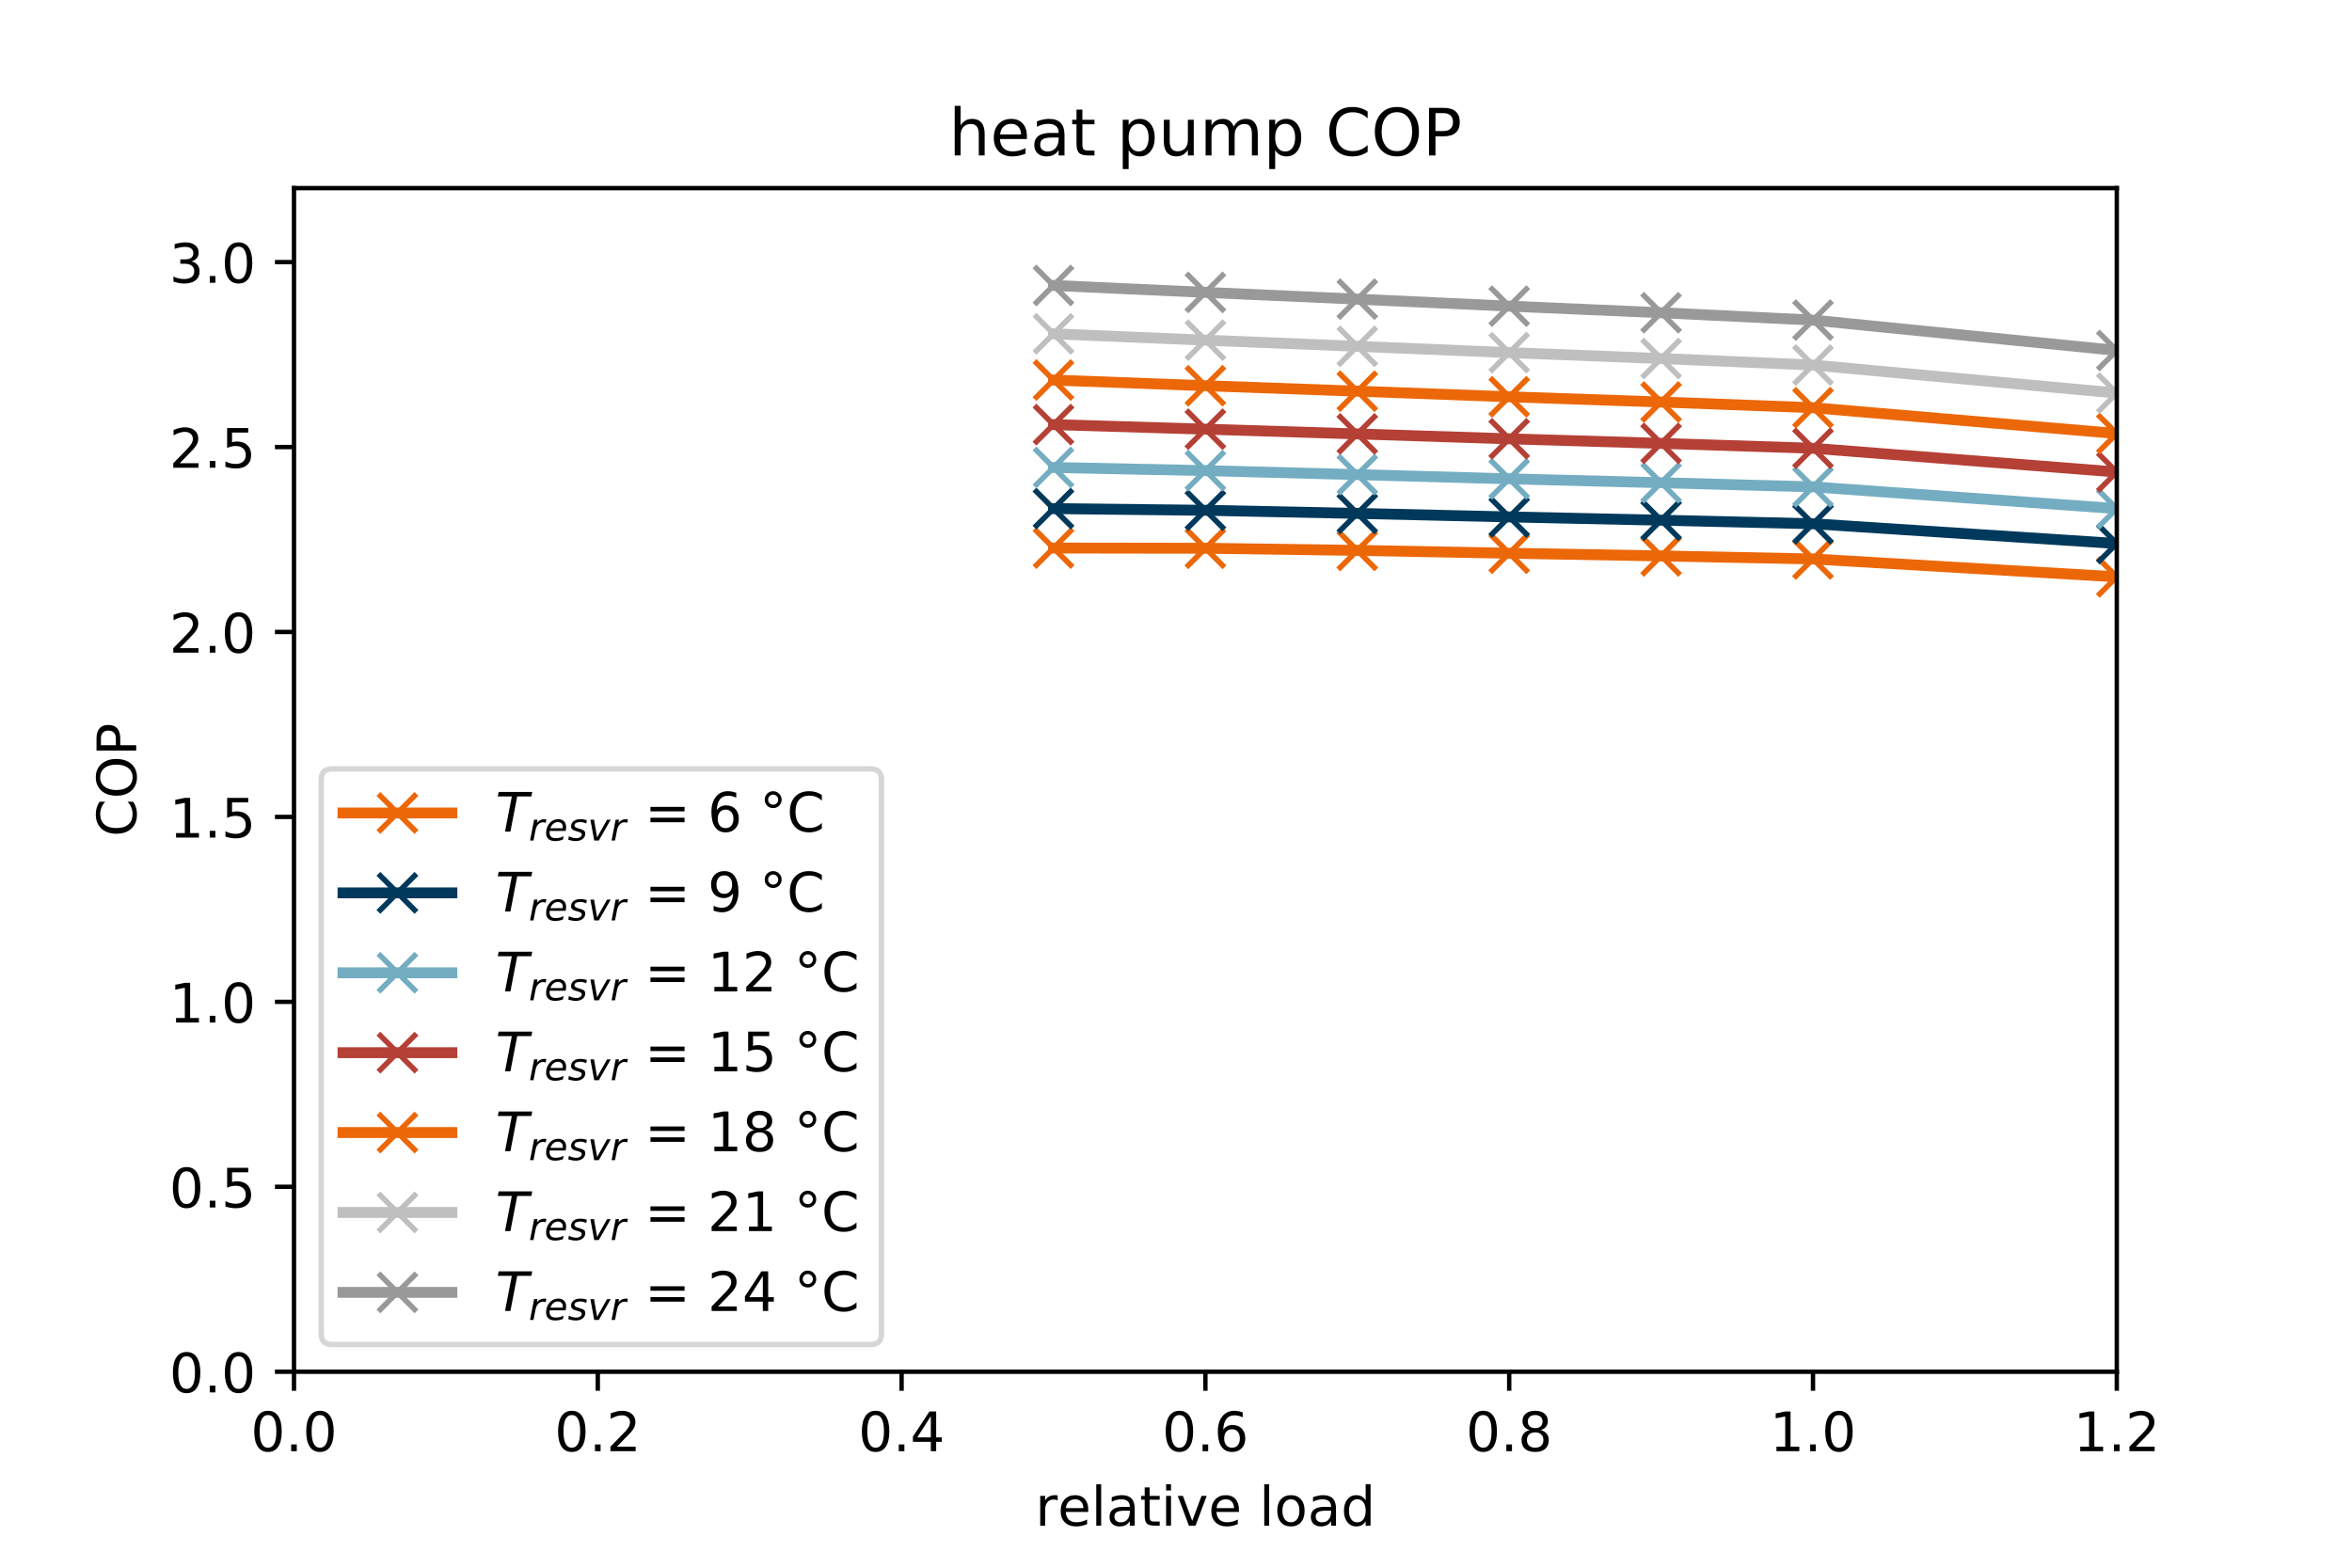 <?xml version="1.0" encoding="utf-8" standalone="no"?>
<!DOCTYPE svg PUBLIC "-//W3C//DTD SVG 1.1//EN"
  "http://www.w3.org/Graphics/SVG/1.1/DTD/svg11.dtd">
<!-- Created with matplotlib (https://matplotlib.org/) -->
<svg height="288pt" version="1.1" viewBox="0 0 432 288" width="432pt" xmlns="http://www.w3.org/2000/svg" xmlns:xlink="http://www.w3.org/1999/xlink">
 <defs>
  <style type="text/css">
*{stroke-linecap:butt;stroke-linejoin:round;}
  </style>
 </defs>
 <g id="figure_1">
  <g id="patch_1">
   <path d="M 0 288 
L 432 288 
L 432 0 
L 0 0 
z
" style="fill:#ffffff;"/>
  </g>
  <g id="axes_1">
   <g id="patch_2">
    <path d="M 54 252 
L 388.8 252 
L 388.8 34.56 
L 54 34.56 
z
" style="fill:#ffffff;"/>
   </g>
   <g id="matplotlib.axis_1">
    <g id="xtick_1">
     <g id="line2d_1">
      <defs>
       <path d="M 0 0 
L 0 3.5 
" id="m14c126c1cc" style="stroke:#000000;stroke-width:0.8;"/>
      </defs>
      <g>
       <use style="stroke:#000000;stroke-width:0.8;" x="54" xlink:href="#m14c126c1cc" y="252"/>
      </g>
     </g>
     <g id="text_1">
      <!-- 0.0 -->
      <defs>
       <path d="M 31.781 66.406 
Q 24.172 66.406 20.328 58.906 
Q 16.5 51.422 16.5 36.375 
Q 16.5 21.391 20.328 13.891 
Q 24.172 6.391 31.781 6.391 
Q 39.453 6.391 43.281 13.891 
Q 47.125 21.391 47.125 36.375 
Q 47.125 51.422 43.281 58.906 
Q 39.453 66.406 31.781 66.406 
z
M 31.781 74.219 
Q 44.047 74.219 50.516 64.516 
Q 56.984 54.828 56.984 36.375 
Q 56.984 17.969 50.516 8.266 
Q 44.047 -1.422 31.781 -1.422 
Q 19.531 -1.422 13.062 8.266 
Q 6.594 17.969 6.594 36.375 
Q 6.594 54.828 13.062 64.516 
Q 19.531 74.219 31.781 74.219 
z
" id="DejaVuSans-48"/>
       <path d="M 10.688 12.406 
L 21 12.406 
L 21 0 
L 10.688 0 
z
" id="DejaVuSans-46"/>
      </defs>
      <g transform="translate(46.048 266.598)scale(0.1 -0.1)">
       <use xlink:href="#DejaVuSans-48"/>
       <use x="63.623" xlink:href="#DejaVuSans-46"/>
       <use x="95.41" xlink:href="#DejaVuSans-48"/>
      </g>
     </g>
    </g>
    <g id="xtick_2">
     <g id="line2d_2">
      <g>
       <use style="stroke:#000000;stroke-width:0.8;" x="109.8" xlink:href="#m14c126c1cc" y="252"/>
      </g>
     </g>
     <g id="text_2">
      <!-- 0.2 -->
      <defs>
       <path d="M 19.188 8.297 
L 53.609 8.297 
L 53.609 0 
L 7.328 0 
L 7.328 8.297 
Q 12.938 14.109 22.625 23.891 
Q 32.328 33.688 34.812 36.531 
Q 39.547 41.844 41.422 45.531 
Q 43.312 49.219 43.312 52.781 
Q 43.312 58.594 39.234 62.25 
Q 35.156 65.922 28.609 65.922 
Q 23.969 65.922 18.812 64.312 
Q 13.672 62.703 7.812 59.422 
L 7.812 69.391 
Q 13.766 71.781 18.938 73 
Q 24.125 74.219 28.422 74.219 
Q 39.75 74.219 46.484 68.547 
Q 53.219 62.891 53.219 53.422 
Q 53.219 48.922 51.531 44.891 
Q 49.859 40.875 45.406 35.406 
Q 44.188 33.984 37.641 27.219 
Q 31.109 20.453 19.188 8.297 
z
" id="DejaVuSans-50"/>
      </defs>
      <g transform="translate(101.848 266.598)scale(0.1 -0.1)">
       <use xlink:href="#DejaVuSans-48"/>
       <use x="63.623" xlink:href="#DejaVuSans-46"/>
       <use x="95.41" xlink:href="#DejaVuSans-50"/>
      </g>
     </g>
    </g>
    <g id="xtick_3">
     <g id="line2d_3">
      <g>
       <use style="stroke:#000000;stroke-width:0.8;" x="165.6" xlink:href="#m14c126c1cc" y="252"/>
      </g>
     </g>
     <g id="text_3">
      <!-- 0.4 -->
      <defs>
       <path d="M 37.797 64.312 
L 12.891 25.391 
L 37.797 25.391 
z
M 35.203 72.906 
L 47.609 72.906 
L 47.609 25.391 
L 58.016 25.391 
L 58.016 17.188 
L 47.609 17.188 
L 47.609 0 
L 37.797 0 
L 37.797 17.188 
L 4.891 17.188 
L 4.891 26.703 
z
" id="DejaVuSans-52"/>
      </defs>
      <g transform="translate(157.648 266.598)scale(0.1 -0.1)">
       <use xlink:href="#DejaVuSans-48"/>
       <use x="63.623" xlink:href="#DejaVuSans-46"/>
       <use x="95.41" xlink:href="#DejaVuSans-52"/>
      </g>
     </g>
    </g>
    <g id="xtick_4">
     <g id="line2d_4">
      <g>
       <use style="stroke:#000000;stroke-width:0.8;" x="221.4" xlink:href="#m14c126c1cc" y="252"/>
      </g>
     </g>
     <g id="text_4">
      <!-- 0.6 -->
      <defs>
       <path d="M 33.016 40.375 
Q 26.375 40.375 22.484 35.828 
Q 18.609 31.297 18.609 23.391 
Q 18.609 15.531 22.484 10.953 
Q 26.375 6.391 33.016 6.391 
Q 39.656 6.391 43.531 10.953 
Q 47.406 15.531 47.406 23.391 
Q 47.406 31.297 43.531 35.828 
Q 39.656 40.375 33.016 40.375 
z
M 52.594 71.297 
L 52.594 62.312 
Q 48.875 64.062 45.094 64.984 
Q 41.312 65.922 37.594 65.922 
Q 27.828 65.922 22.672 59.328 
Q 17.531 52.734 16.797 39.406 
Q 19.672 43.656 24.016 45.922 
Q 28.375 48.188 33.594 48.188 
Q 44.578 48.188 50.953 41.516 
Q 57.328 34.859 57.328 23.391 
Q 57.328 12.156 50.688 5.359 
Q 44.047 -1.422 33.016 -1.422 
Q 20.359 -1.422 13.672 8.266 
Q 6.984 17.969 6.984 36.375 
Q 6.984 53.656 15.188 63.938 
Q 23.391 74.219 37.203 74.219 
Q 40.922 74.219 44.703 73.484 
Q 48.484 72.75 52.594 71.297 
z
" id="DejaVuSans-54"/>
      </defs>
      <g transform="translate(213.448 266.598)scale(0.1 -0.1)">
       <use xlink:href="#DejaVuSans-48"/>
       <use x="63.623" xlink:href="#DejaVuSans-46"/>
       <use x="95.41" xlink:href="#DejaVuSans-54"/>
      </g>
     </g>
    </g>
    <g id="xtick_5">
     <g id="line2d_5">
      <g>
       <use style="stroke:#000000;stroke-width:0.8;" x="277.2" xlink:href="#m14c126c1cc" y="252"/>
      </g>
     </g>
     <g id="text_5">
      <!-- 0.8 -->
      <defs>
       <path d="M 31.781 34.625 
Q 24.75 34.625 20.719 30.859 
Q 16.703 27.094 16.703 20.516 
Q 16.703 13.922 20.719 10.156 
Q 24.75 6.391 31.781 6.391 
Q 38.812 6.391 42.859 10.172 
Q 46.922 13.969 46.922 20.516 
Q 46.922 27.094 42.891 30.859 
Q 38.875 34.625 31.781 34.625 
z
M 21.922 38.812 
Q 15.578 40.375 12.031 44.719 
Q 8.5 49.078 8.5 55.328 
Q 8.5 64.062 14.719 69.141 
Q 20.953 74.219 31.781 74.219 
Q 42.672 74.219 48.875 69.141 
Q 55.078 64.062 55.078 55.328 
Q 55.078 49.078 51.531 44.719 
Q 48 40.375 41.703 38.812 
Q 48.828 37.156 52.797 32.312 
Q 56.781 27.484 56.781 20.516 
Q 56.781 9.906 50.312 4.234 
Q 43.844 -1.422 31.781 -1.422 
Q 19.734 -1.422 13.25 4.234 
Q 6.781 9.906 6.781 20.516 
Q 6.781 27.484 10.781 32.312 
Q 14.797 37.156 21.922 38.812 
z
M 18.312 54.391 
Q 18.312 48.734 21.844 45.562 
Q 25.391 42.391 31.781 42.391 
Q 38.141 42.391 41.719 45.562 
Q 45.312 48.734 45.312 54.391 
Q 45.312 60.062 41.719 63.234 
Q 38.141 66.406 31.781 66.406 
Q 25.391 66.406 21.844 63.234 
Q 18.312 60.062 18.312 54.391 
z
" id="DejaVuSans-56"/>
      </defs>
      <g transform="translate(269.248 266.598)scale(0.1 -0.1)">
       <use xlink:href="#DejaVuSans-48"/>
       <use x="63.623" xlink:href="#DejaVuSans-46"/>
       <use x="95.41" xlink:href="#DejaVuSans-56"/>
      </g>
     </g>
    </g>
    <g id="xtick_6">
     <g id="line2d_6">
      <g>
       <use style="stroke:#000000;stroke-width:0.8;" x="333" xlink:href="#m14c126c1cc" y="252"/>
      </g>
     </g>
     <g id="text_6">
      <!-- 1.0 -->
      <defs>
       <path d="M 12.406 8.297 
L 28.516 8.297 
L 28.516 63.922 
L 10.984 60.406 
L 10.984 69.391 
L 28.422 72.906 
L 38.281 72.906 
L 38.281 8.297 
L 54.391 8.297 
L 54.391 0 
L 12.406 0 
z
" id="DejaVuSans-49"/>
      </defs>
      <g transform="translate(325.048 266.598)scale(0.1 -0.1)">
       <use xlink:href="#DejaVuSans-49"/>
       <use x="63.623" xlink:href="#DejaVuSans-46"/>
       <use x="95.41" xlink:href="#DejaVuSans-48"/>
      </g>
     </g>
    </g>
    <g id="xtick_7">
     <g id="line2d_7">
      <g>
       <use style="stroke:#000000;stroke-width:0.8;" x="388.8" xlink:href="#m14c126c1cc" y="252"/>
      </g>
     </g>
     <g id="text_7">
      <!-- 1.2 -->
      <g transform="translate(380.848 266.598)scale(0.1 -0.1)">
       <use xlink:href="#DejaVuSans-49"/>
       <use x="63.623" xlink:href="#DejaVuSans-46"/>
       <use x="95.41" xlink:href="#DejaVuSans-50"/>
      </g>
     </g>
    </g>
    <g id="text_8">
     <!-- relative load -->
     <defs>
      <path d="M 41.109 46.297 
Q 39.594 47.172 37.812 47.578 
Q 36.031 48 33.891 48 
Q 26.266 48 22.188 43.047 
Q 18.109 38.094 18.109 28.812 
L 18.109 0 
L 9.078 0 
L 9.078 54.688 
L 18.109 54.688 
L 18.109 46.188 
Q 20.953 51.172 25.484 53.578 
Q 30.031 56 36.531 56 
Q 37.453 56 38.578 55.875 
Q 39.703 55.766 41.062 55.516 
z
" id="DejaVuSans-114"/>
      <path d="M 56.203 29.594 
L 56.203 25.203 
L 14.891 25.203 
Q 15.484 15.922 20.484 11.062 
Q 25.484 6.203 34.422 6.203 
Q 39.594 6.203 44.453 7.469 
Q 49.312 8.734 54.109 11.281 
L 54.109 2.781 
Q 49.266 0.734 44.188 -0.344 
Q 39.109 -1.422 33.891 -1.422 
Q 20.797 -1.422 13.156 6.188 
Q 5.516 13.812 5.516 26.812 
Q 5.516 40.234 12.766 48.109 
Q 20.016 56 32.328 56 
Q 43.359 56 49.781 48.891 
Q 56.203 41.797 56.203 29.594 
z
M 47.219 32.234 
Q 47.125 39.594 43.094 43.984 
Q 39.062 48.391 32.422 48.391 
Q 24.906 48.391 20.391 44.141 
Q 15.875 39.891 15.188 32.172 
z
" id="DejaVuSans-101"/>
      <path d="M 9.422 75.984 
L 18.406 75.984 
L 18.406 0 
L 9.422 0 
z
" id="DejaVuSans-108"/>
      <path d="M 34.281 27.484 
Q 23.391 27.484 19.188 25 
Q 14.984 22.516 14.984 16.5 
Q 14.984 11.719 18.141 8.906 
Q 21.297 6.109 26.703 6.109 
Q 34.188 6.109 38.703 11.406 
Q 43.219 16.703 43.219 25.484 
L 43.219 27.484 
z
M 52.203 31.203 
L 52.203 0 
L 43.219 0 
L 43.219 8.297 
Q 40.141 3.328 35.547 0.953 
Q 30.953 -1.422 24.312 -1.422 
Q 15.922 -1.422 10.953 3.297 
Q 6 8.016 6 15.922 
Q 6 25.141 12.172 29.828 
Q 18.359 34.516 30.609 34.516 
L 43.219 34.516 
L 43.219 35.406 
Q 43.219 41.609 39.141 45 
Q 35.062 48.391 27.688 48.391 
Q 23 48.391 18.547 47.266 
Q 14.109 46.141 10.016 43.891 
L 10.016 52.203 
Q 14.938 54.109 19.578 55.047 
Q 24.219 56 28.609 56 
Q 40.484 56 46.344 49.844 
Q 52.203 43.703 52.203 31.203 
z
" id="DejaVuSans-97"/>
      <path d="M 18.312 70.219 
L 18.312 54.688 
L 36.812 54.688 
L 36.812 47.703 
L 18.312 47.703 
L 18.312 18.016 
Q 18.312 11.328 20.141 9.422 
Q 21.969 7.516 27.594 7.516 
L 36.812 7.516 
L 36.812 0 
L 27.594 0 
Q 17.188 0 13.234 3.875 
Q 9.281 7.766 9.281 18.016 
L 9.281 47.703 
L 2.688 47.703 
L 2.688 54.688 
L 9.281 54.688 
L 9.281 70.219 
z
" id="DejaVuSans-116"/>
      <path d="M 9.422 54.688 
L 18.406 54.688 
L 18.406 0 
L 9.422 0 
z
M 9.422 75.984 
L 18.406 75.984 
L 18.406 64.594 
L 9.422 64.594 
z
" id="DejaVuSans-105"/>
      <path d="M 2.984 54.688 
L 12.5 54.688 
L 29.594 8.797 
L 46.688 54.688 
L 56.203 54.688 
L 35.688 0 
L 23.484 0 
z
" id="DejaVuSans-118"/>
      <path id="DejaVuSans-32"/>
      <path d="M 30.609 48.391 
Q 23.391 48.391 19.188 42.75 
Q 14.984 37.109 14.984 27.297 
Q 14.984 17.484 19.156 11.844 
Q 23.344 6.203 30.609 6.203 
Q 37.797 6.203 41.984 11.859 
Q 46.188 17.531 46.188 27.297 
Q 46.188 37.016 41.984 42.703 
Q 37.797 48.391 30.609 48.391 
z
M 30.609 56 
Q 42.328 56 49.016 48.375 
Q 55.719 40.766 55.719 27.297 
Q 55.719 13.875 49.016 6.219 
Q 42.328 -1.422 30.609 -1.422 
Q 18.844 -1.422 12.172 6.219 
Q 5.516 13.875 5.516 27.297 
Q 5.516 40.766 12.172 48.375 
Q 18.844 56 30.609 56 
z
" id="DejaVuSans-111"/>
      <path d="M 45.406 46.391 
L 45.406 75.984 
L 54.391 75.984 
L 54.391 0 
L 45.406 0 
L 45.406 8.203 
Q 42.578 3.328 38.25 0.953 
Q 33.938 -1.422 27.875 -1.422 
Q 17.969 -1.422 11.734 6.484 
Q 5.516 14.406 5.516 27.297 
Q 5.516 40.188 11.734 48.094 
Q 17.969 56 27.875 56 
Q 33.938 56 38.25 53.625 
Q 42.578 51.266 45.406 46.391 
z
M 14.797 27.297 
Q 14.797 17.391 18.875 11.75 
Q 22.953 6.109 30.078 6.109 
Q 37.203 6.109 41.297 11.75 
Q 45.406 17.391 45.406 27.297 
Q 45.406 37.203 41.297 42.844 
Q 37.203 48.484 30.078 48.484 
Q 22.953 48.484 18.875 42.844 
Q 14.797 37.203 14.797 27.297 
z
" id="DejaVuSans-100"/>
     </defs>
     <g transform="translate(190.155 280.277)scale(0.1 -0.1)">
      <use xlink:href="#DejaVuSans-114"/>
      <use x="41.082" xlink:href="#DejaVuSans-101"/>
      <use x="102.605" xlink:href="#DejaVuSans-108"/>
      <use x="130.389" xlink:href="#DejaVuSans-97"/>
      <use x="191.668" xlink:href="#DejaVuSans-116"/>
      <use x="230.877" xlink:href="#DejaVuSans-105"/>
      <use x="258.66" xlink:href="#DejaVuSans-118"/>
      <use x="317.84" xlink:href="#DejaVuSans-101"/>
      <use x="379.363" xlink:href="#DejaVuSans-32"/>
      <use x="411.15" xlink:href="#DejaVuSans-108"/>
      <use x="438.934" xlink:href="#DejaVuSans-111"/>
      <use x="500.115" xlink:href="#DejaVuSans-97"/>
      <use x="561.395" xlink:href="#DejaVuSans-100"/>
     </g>
    </g>
   </g>
   <g id="matplotlib.axis_2">
    <g id="ytick_1">
     <g id="line2d_8">
      <defs>
       <path d="M 0 0 
L -3.5 0 
" id="me57b7836c0" style="stroke:#000000;stroke-width:0.8;"/>
      </defs>
      <g>
       <use style="stroke:#000000;stroke-width:0.8;" x="54" xlink:href="#me57b7836c0" y="252"/>
      </g>
     </g>
     <g id="text_9">
      <!-- 0.0 -->
      <g transform="translate(31.097 255.799)scale(0.1 -0.1)">
       <use xlink:href="#DejaVuSans-48"/>
       <use x="63.623" xlink:href="#DejaVuSans-46"/>
       <use x="95.41" xlink:href="#DejaVuSans-48"/>
      </g>
     </g>
    </g>
    <g id="ytick_2">
     <g id="line2d_9">
      <g>
       <use style="stroke:#000000;stroke-width:0.8;" x="54" xlink:href="#me57b7836c0" y="218.025"/>
      </g>
     </g>
     <g id="text_10">
      <!-- 0.5 -->
      <defs>
       <path d="M 10.797 72.906 
L 49.516 72.906 
L 49.516 64.594 
L 19.828 64.594 
L 19.828 46.734 
Q 21.969 47.469 24.109 47.828 
Q 26.266 48.188 28.422 48.188 
Q 40.625 48.188 47.75 41.5 
Q 54.891 34.812 54.891 23.391 
Q 54.891 11.625 47.562 5.094 
Q 40.234 -1.422 26.906 -1.422 
Q 22.312 -1.422 17.547 -0.641 
Q 12.797 0.141 7.719 1.703 
L 7.719 11.625 
Q 12.109 9.234 16.797 8.062 
Q 21.484 6.891 26.703 6.891 
Q 35.156 6.891 40.078 11.328 
Q 45.016 15.766 45.016 23.391 
Q 45.016 31 40.078 35.438 
Q 35.156 39.891 26.703 39.891 
Q 22.75 39.891 18.812 39.016 
Q 14.891 38.141 10.797 36.281 
z
" id="DejaVuSans-53"/>
      </defs>
      <g transform="translate(31.097 221.824)scale(0.1 -0.1)">
       <use xlink:href="#DejaVuSans-48"/>
       <use x="63.623" xlink:href="#DejaVuSans-46"/>
       <use x="95.41" xlink:href="#DejaVuSans-53"/>
      </g>
     </g>
    </g>
    <g id="ytick_3">
     <g id="line2d_10">
      <g>
       <use style="stroke:#000000;stroke-width:0.8;" x="54" xlink:href="#me57b7836c0" y="184.05"/>
      </g>
     </g>
     <g id="text_11">
      <!-- 1.0 -->
      <g transform="translate(31.097 187.849)scale(0.1 -0.1)">
       <use xlink:href="#DejaVuSans-49"/>
       <use x="63.623" xlink:href="#DejaVuSans-46"/>
       <use x="95.41" xlink:href="#DejaVuSans-48"/>
      </g>
     </g>
    </g>
    <g id="ytick_4">
     <g id="line2d_11">
      <g>
       <use style="stroke:#000000;stroke-width:0.8;" x="54" xlink:href="#me57b7836c0" y="150.075"/>
      </g>
     </g>
     <g id="text_12">
      <!-- 1.5 -->
      <g transform="translate(31.097 153.874)scale(0.1 -0.1)">
       <use xlink:href="#DejaVuSans-49"/>
       <use x="63.623" xlink:href="#DejaVuSans-46"/>
       <use x="95.41" xlink:href="#DejaVuSans-53"/>
      </g>
     </g>
    </g>
    <g id="ytick_5">
     <g id="line2d_12">
      <g>
       <use style="stroke:#000000;stroke-width:0.8;" x="54" xlink:href="#me57b7836c0" y="116.1"/>
      </g>
     </g>
     <g id="text_13">
      <!-- 2.0 -->
      <g transform="translate(31.097 119.899)scale(0.1 -0.1)">
       <use xlink:href="#DejaVuSans-50"/>
       <use x="63.623" xlink:href="#DejaVuSans-46"/>
       <use x="95.41" xlink:href="#DejaVuSans-48"/>
      </g>
     </g>
    </g>
    <g id="ytick_6">
     <g id="line2d_13">
      <g>
       <use style="stroke:#000000;stroke-width:0.8;" x="54" xlink:href="#me57b7836c0" y="82.125"/>
      </g>
     </g>
     <g id="text_14">
      <!-- 2.5 -->
      <g transform="translate(31.097 85.924)scale(0.1 -0.1)">
       <use xlink:href="#DejaVuSans-50"/>
       <use x="63.623" xlink:href="#DejaVuSans-46"/>
       <use x="95.41" xlink:href="#DejaVuSans-53"/>
      </g>
     </g>
    </g>
    <g id="ytick_7">
     <g id="line2d_14">
      <g>
       <use style="stroke:#000000;stroke-width:0.8;" x="54" xlink:href="#me57b7836c0" y="48.15"/>
      </g>
     </g>
     <g id="text_15">
      <!-- 3.0 -->
      <defs>
       <path d="M 40.578 39.312 
Q 47.656 37.797 51.625 33 
Q 55.609 28.219 55.609 21.188 
Q 55.609 10.406 48.188 4.484 
Q 40.766 -1.422 27.094 -1.422 
Q 22.516 -1.422 17.656 -0.516 
Q 12.797 0.391 7.625 2.203 
L 7.625 11.719 
Q 11.719 9.328 16.594 8.109 
Q 21.484 6.891 26.812 6.891 
Q 36.078 6.891 40.938 10.547 
Q 45.797 14.203 45.797 21.188 
Q 45.797 27.641 41.281 31.266 
Q 36.766 34.906 28.719 34.906 
L 20.219 34.906 
L 20.219 43.016 
L 29.109 43.016 
Q 36.375 43.016 40.234 45.922 
Q 44.094 48.828 44.094 54.297 
Q 44.094 59.906 40.109 62.906 
Q 36.141 65.922 28.719 65.922 
Q 24.656 65.922 20.016 65.031 
Q 15.375 64.156 9.812 62.312 
L 9.812 71.094 
Q 15.438 72.656 20.344 73.438 
Q 25.25 74.219 29.594 74.219 
Q 40.828 74.219 47.359 69.109 
Q 53.906 64.016 53.906 55.328 
Q 53.906 49.266 50.438 45.094 
Q 46.969 40.922 40.578 39.312 
z
" id="DejaVuSans-51"/>
      </defs>
      <g transform="translate(31.097 51.949)scale(0.1 -0.1)">
       <use xlink:href="#DejaVuSans-51"/>
       <use x="63.623" xlink:href="#DejaVuSans-46"/>
       <use x="95.41" xlink:href="#DejaVuSans-48"/>
      </g>
     </g>
    </g>
    <g id="text_16">
     <!-- COP -->
     <defs>
      <path d="M 64.406 67.281 
L 64.406 56.891 
Q 59.422 61.531 53.781 63.812 
Q 48.141 66.109 41.797 66.109 
Q 29.297 66.109 22.656 58.469 
Q 16.016 50.828 16.016 36.375 
Q 16.016 21.969 22.656 14.328 
Q 29.297 6.688 41.797 6.688 
Q 48.141 6.688 53.781 8.984 
Q 59.422 11.281 64.406 15.922 
L 64.406 5.609 
Q 59.234 2.094 53.438 0.328 
Q 47.656 -1.422 41.219 -1.422 
Q 24.656 -1.422 15.125 8.703 
Q 5.609 18.844 5.609 36.375 
Q 5.609 53.953 15.125 64.078 
Q 24.656 74.219 41.219 74.219 
Q 47.75 74.219 53.531 72.484 
Q 59.328 70.75 64.406 67.281 
z
" id="DejaVuSans-67"/>
      <path d="M 39.406 66.219 
Q 28.656 66.219 22.328 58.203 
Q 16.016 50.203 16.016 36.375 
Q 16.016 22.609 22.328 14.594 
Q 28.656 6.594 39.406 6.594 
Q 50.141 6.594 56.422 14.594 
Q 62.703 22.609 62.703 36.375 
Q 62.703 50.203 56.422 58.203 
Q 50.141 66.219 39.406 66.219 
z
M 39.406 74.219 
Q 54.734 74.219 63.906 63.938 
Q 73.094 53.656 73.094 36.375 
Q 73.094 19.141 63.906 8.859 
Q 54.734 -1.422 39.406 -1.422 
Q 24.031 -1.422 14.812 8.828 
Q 5.609 19.094 5.609 36.375 
Q 5.609 53.656 14.812 63.938 
Q 24.031 74.219 39.406 74.219 
z
" id="DejaVuSans-79"/>
      <path d="M 19.672 64.797 
L 19.672 37.406 
L 32.078 37.406 
Q 38.969 37.406 42.719 40.969 
Q 46.484 44.531 46.484 51.125 
Q 46.484 57.672 42.719 61.234 
Q 38.969 64.797 32.078 64.797 
z
M 9.812 72.906 
L 32.078 72.906 
Q 44.344 72.906 50.609 67.359 
Q 56.891 61.812 56.891 51.125 
Q 56.891 40.328 50.609 34.812 
Q 44.344 29.297 32.078 29.297 
L 19.672 29.297 
L 19.672 0 
L 9.812 0 
z
" id="DejaVuSans-80"/>
     </defs>
     <g transform="translate(25.017 153.722)rotate(-90)scale(0.1 -0.1)">
      <use xlink:href="#DejaVuSans-67"/>
      <use x="69.824" xlink:href="#DejaVuSans-79"/>
      <use x="148.535" xlink:href="#DejaVuSans-80"/>
     </g>
    </g>
   </g>
   <g id="line2d_15">
    <path clip-path="url(#p838d8663eb)" d="M 193.5 100.681 
L 221.4 100.721 
L 249.3 101.112 
L 277.2 101.635 
L 305.1 102.13 
L 333 102.687 
L 388.8 105.976 
" style="fill:none;stroke:#ec6707;stroke-linecap:square;stroke-width:2;"/>
    <defs>
     <path d="M -3.5 3.5 
L 3.5 -3.5 
M -3.5 -3.5 
L 3.5 3.5 
" id="m84788d638e" style="stroke:#ec6707;"/>
    </defs>
    <g clip-path="url(#p838d8663eb)">
     <use style="fill:#ec6707;stroke:#ec6707;" x="193.5" xlink:href="#m84788d638e" y="100.681"/>
     <use style="fill:#ec6707;stroke:#ec6707;" x="221.4" xlink:href="#m84788d638e" y="100.721"/>
     <use style="fill:#ec6707;stroke:#ec6707;" x="249.3" xlink:href="#m84788d638e" y="101.112"/>
     <use style="fill:#ec6707;stroke:#ec6707;" x="277.2" xlink:href="#m84788d638e" y="101.635"/>
     <use style="fill:#ec6707;stroke:#ec6707;" x="305.1" xlink:href="#m84788d638e" y="102.13"/>
     <use style="fill:#ec6707;stroke:#ec6707;" x="333" xlink:href="#m84788d638e" y="102.687"/>
     <use style="fill:#ec6707;stroke:#ec6707;" x="388.8" xlink:href="#m84788d638e" y="105.976"/>
    </g>
   </g>
   <g id="line2d_16">
    <path clip-path="url(#p838d8663eb)" d="M 193.5 93.437 
L 221.4 93.745 
L 249.3 94.318 
L 277.2 94.962 
L 305.1 95.565 
L 333 96.22 
L 388.8 99.854 
" style="fill:none;stroke:#00395b;stroke-linecap:square;stroke-width:2;"/>
    <defs>
     <path d="M -3.5 3.5 
L 3.5 -3.5 
M -3.5 -3.5 
L 3.5 3.5 
" id="m61286b9088" style="stroke:#00395b;"/>
    </defs>
    <g clip-path="url(#p838d8663eb)">
     <use style="fill:#00395b;stroke:#00395b;" x="193.5" xlink:href="#m61286b9088" y="93.437"/>
     <use style="fill:#00395b;stroke:#00395b;" x="221.4" xlink:href="#m61286b9088" y="93.745"/>
     <use style="fill:#00395b;stroke:#00395b;" x="249.3" xlink:href="#m61286b9088" y="94.318"/>
     <use style="fill:#00395b;stroke:#00395b;" x="277.2" xlink:href="#m61286b9088" y="94.962"/>
     <use style="fill:#00395b;stroke:#00395b;" x="305.1" xlink:href="#m61286b9088" y="95.565"/>
     <use style="fill:#00395b;stroke:#00395b;" x="333" xlink:href="#m61286b9088" y="96.22"/>
     <use style="fill:#00395b;stroke:#00395b;" x="388.8" xlink:href="#m61286b9088" y="99.854"/>
    </g>
   </g>
   <g id="line2d_17">
    <path clip-path="url(#p838d8663eb)" d="M 193.5 85.879 
L 221.4 86.455 
L 249.3 87.192 
L 277.2 87.963 
L 305.1 88.68 
L 333 89.441 
L 388.8 93.44 
" style="fill:none;stroke:#74adc1;stroke-linecap:square;stroke-width:2;"/>
    <defs>
     <path d="M -3.5 3.5 
L 3.5 -3.5 
M -3.5 -3.5 
L 3.5 3.5 
" id="m4ecdfc40e6" style="stroke:#74adc1;"/>
    </defs>
    <g clip-path="url(#p838d8663eb)">
     <use style="fill:#74adc1;stroke:#74adc1;" x="193.5" xlink:href="#m4ecdfc40e6" y="85.879"/>
     <use style="fill:#74adc1;stroke:#74adc1;" x="221.4" xlink:href="#m4ecdfc40e6" y="86.455"/>
     <use style="fill:#74adc1;stroke:#74adc1;" x="249.3" xlink:href="#m4ecdfc40e6" y="87.192"/>
     <use style="fill:#74adc1;stroke:#74adc1;" x="277.2" xlink:href="#m4ecdfc40e6" y="87.963"/>
     <use style="fill:#74adc1;stroke:#74adc1;" x="305.1" xlink:href="#m4ecdfc40e6" y="88.68"/>
     <use style="fill:#74adc1;stroke:#74adc1;" x="333" xlink:href="#m4ecdfc40e6" y="89.441"/>
     <use style="fill:#74adc1;stroke:#74adc1;" x="388.8" xlink:href="#m4ecdfc40e6" y="93.44"/>
    </g>
   </g>
   <g id="line2d_18">
    <path clip-path="url(#p838d8663eb)" d="M 193.5 78.004 
L 221.4 78.844 
L 249.3 79.715 
L 277.2 80.615 
L 305.1 81.451 
L 333 82.353 
L 388.8 86.713 
" style="fill:none;stroke:#b54036;stroke-linecap:square;stroke-width:2;"/>
    <defs>
     <path d="M -3.5 3.5 
L 3.5 -3.5 
M -3.5 -3.5 
L 3.5 3.5 
" id="m9f998cce30" style="stroke:#b54036;"/>
    </defs>
    <g clip-path="url(#p838d8663eb)">
     <use style="fill:#b54036;stroke:#b54036;" x="193.5" xlink:href="#m9f998cce30" y="78.004"/>
     <use style="fill:#b54036;stroke:#b54036;" x="221.4" xlink:href="#m9f998cce30" y="78.844"/>
     <use style="fill:#b54036;stroke:#b54036;" x="249.3" xlink:href="#m9f998cce30" y="79.715"/>
     <use style="fill:#b54036;stroke:#b54036;" x="277.2" xlink:href="#m9f998cce30" y="80.615"/>
     <use style="fill:#b54036;stroke:#b54036;" x="305.1" xlink:href="#m9f998cce30" y="81.451"/>
     <use style="fill:#b54036;stroke:#b54036;" x="333" xlink:href="#m9f998cce30" y="82.353"/>
     <use style="fill:#b54036;stroke:#b54036;" x="388.8" xlink:href="#m9f998cce30" y="86.713"/>
    </g>
   </g>
   <g id="line2d_19">
    <path clip-path="url(#p838d8663eb)" d="M 193.5 69.819 
L 221.4 70.863 
L 249.3 71.864 
L 277.2 72.895 
L 305.1 73.854 
L 333 74.902 
L 388.8 79.648 
" style="fill:none;stroke:#ec6707;stroke-linecap:square;stroke-width:2;"/>
    <g clip-path="url(#p838d8663eb)">
     <use style="fill:#ec6707;stroke:#ec6707;" x="193.5" xlink:href="#m84788d638e" y="69.819"/>
     <use style="fill:#ec6707;stroke:#ec6707;" x="221.4" xlink:href="#m84788d638e" y="70.863"/>
     <use style="fill:#ec6707;stroke:#ec6707;" x="249.3" xlink:href="#m84788d638e" y="71.864"/>
     <use style="fill:#ec6707;stroke:#ec6707;" x="277.2" xlink:href="#m84788d638e" y="72.895"/>
     <use style="fill:#ec6707;stroke:#ec6707;" x="305.1" xlink:href="#m84788d638e" y="73.854"/>
     <use style="fill:#ec6707;stroke:#ec6707;" x="333" xlink:href="#m84788d638e" y="74.902"/>
     <use style="fill:#ec6707;stroke:#ec6707;" x="388.8" xlink:href="#m84788d638e" y="79.648"/>
    </g>
   </g>
   <g id="line2d_20">
    <path clip-path="url(#p838d8663eb)" d="M 193.5 61.325 
L 221.4 62.493 
L 249.3 63.62 
L 277.2 64.779 
L 305.1 65.863 
L 333 67.062 
L 388.8 72.215 
" style="fill:none;stroke:#bfbfbf;stroke-linecap:square;stroke-width:2;"/>
    <defs>
     <path d="M -3.5 3.5 
L 3.5 -3.5 
M -3.5 -3.5 
L 3.5 3.5 
" id="m7b6ef4c5dc" style="stroke:#bfbfbf;"/>
    </defs>
    <g clip-path="url(#p838d8663eb)">
     <use style="fill:#bfbfbf;stroke:#bfbfbf;" x="193.5" xlink:href="#m7b6ef4c5dc" y="61.325"/>
     <use style="fill:#bfbfbf;stroke:#bfbfbf;" x="221.4" xlink:href="#m7b6ef4c5dc" y="62.493"/>
     <use style="fill:#bfbfbf;stroke:#bfbfbf;" x="249.3" xlink:href="#m7b6ef4c5dc" y="63.62"/>
     <use style="fill:#bfbfbf;stroke:#bfbfbf;" x="277.2" xlink:href="#m7b6ef4c5dc" y="64.779"/>
     <use style="fill:#bfbfbf;stroke:#bfbfbf;" x="305.1" xlink:href="#m7b6ef4c5dc" y="65.863"/>
     <use style="fill:#bfbfbf;stroke:#bfbfbf;" x="333" xlink:href="#m7b6ef4c5dc" y="67.062"/>
     <use style="fill:#bfbfbf;stroke:#bfbfbf;" x="388.8" xlink:href="#m7b6ef4c5dc" y="72.215"/>
    </g>
   </g>
   <g id="line2d_21">
    <path clip-path="url(#p838d8663eb)" d="M 193.5 52.439 
L 221.4 53.715 
L 249.3 54.957 
L 277.2 56.242 
L 305.1 57.451 
L 333 58.805 
L 388.8 64.385 
" style="fill:none;stroke:#999999;stroke-linecap:square;stroke-width:2;"/>
    <defs>
     <path d="M -3.5 3.5 
L 3.5 -3.5 
M -3.5 -3.5 
L 3.5 3.5 
" id="ma9517099bf" style="stroke:#999999;"/>
    </defs>
    <g clip-path="url(#p838d8663eb)">
     <use style="fill:#999999;stroke:#999999;" x="193.5" xlink:href="#ma9517099bf" y="52.439"/>
     <use style="fill:#999999;stroke:#999999;" x="221.4" xlink:href="#ma9517099bf" y="53.715"/>
     <use style="fill:#999999;stroke:#999999;" x="249.3" xlink:href="#ma9517099bf" y="54.957"/>
     <use style="fill:#999999;stroke:#999999;" x="277.2" xlink:href="#ma9517099bf" y="56.242"/>
     <use style="fill:#999999;stroke:#999999;" x="305.1" xlink:href="#ma9517099bf" y="57.451"/>
     <use style="fill:#999999;stroke:#999999;" x="333" xlink:href="#ma9517099bf" y="58.805"/>
     <use style="fill:#999999;stroke:#999999;" x="388.8" xlink:href="#ma9517099bf" y="64.385"/>
    </g>
   </g>
   <g id="patch_3">
    <path d="M 54 252 
L 54 34.56 
" style="fill:none;stroke:#000000;stroke-linecap:square;stroke-linejoin:miter;stroke-width:0.8;"/>
   </g>
   <g id="patch_4">
    <path d="M 388.8 252 
L 388.8 34.56 
" style="fill:none;stroke:#000000;stroke-linecap:square;stroke-linejoin:miter;stroke-width:0.8;"/>
   </g>
   <g id="patch_5">
    <path d="M 54 252 
L 388.8 252 
" style="fill:none;stroke:#000000;stroke-linecap:square;stroke-linejoin:miter;stroke-width:0.8;"/>
   </g>
   <g id="patch_6">
    <path d="M 54 34.56 
L 388.8 34.56 
" style="fill:none;stroke:#000000;stroke-linecap:square;stroke-linejoin:miter;stroke-width:0.8;"/>
   </g>
   <g id="text_17">
    <!-- heat pump COP -->
    <defs>
     <path d="M 54.891 33.016 
L 54.891 0 
L 45.906 0 
L 45.906 32.719 
Q 45.906 40.484 42.875 44.328 
Q 39.844 48.188 33.797 48.188 
Q 26.516 48.188 22.312 43.547 
Q 18.109 38.922 18.109 30.906 
L 18.109 0 
L 9.078 0 
L 9.078 75.984 
L 18.109 75.984 
L 18.109 46.188 
Q 21.344 51.125 25.703 53.562 
Q 30.078 56 35.797 56 
Q 45.219 56 50.047 50.172 
Q 54.891 44.344 54.891 33.016 
z
" id="DejaVuSans-104"/>
     <path d="M 18.109 8.203 
L 18.109 -20.797 
L 9.078 -20.797 
L 9.078 54.688 
L 18.109 54.688 
L 18.109 46.391 
Q 20.953 51.266 25.266 53.625 
Q 29.594 56 35.594 56 
Q 45.562 56 51.781 48.094 
Q 58.016 40.188 58.016 27.297 
Q 58.016 14.406 51.781 6.484 
Q 45.562 -1.422 35.594 -1.422 
Q 29.594 -1.422 25.266 0.953 
Q 20.953 3.328 18.109 8.203 
z
M 48.688 27.297 
Q 48.688 37.203 44.609 42.844 
Q 40.531 48.484 33.406 48.484 
Q 26.266 48.484 22.188 42.844 
Q 18.109 37.203 18.109 27.297 
Q 18.109 17.391 22.188 11.75 
Q 26.266 6.109 33.406 6.109 
Q 40.531 6.109 44.609 11.75 
Q 48.688 17.391 48.688 27.297 
z
" id="DejaVuSans-112"/>
     <path d="M 8.5 21.578 
L 8.5 54.688 
L 17.484 54.688 
L 17.484 21.922 
Q 17.484 14.156 20.5 10.266 
Q 23.531 6.391 29.594 6.391 
Q 36.859 6.391 41.078 11.031 
Q 45.312 15.672 45.312 23.688 
L 45.312 54.688 
L 54.297 54.688 
L 54.297 0 
L 45.312 0 
L 45.312 8.406 
Q 42.047 3.422 37.719 1 
Q 33.406 -1.422 27.688 -1.422 
Q 18.266 -1.422 13.375 4.438 
Q 8.5 10.297 8.5 21.578 
z
M 31.109 56 
z
" id="DejaVuSans-117"/>
     <path d="M 52 44.188 
Q 55.375 50.25 60.062 53.125 
Q 64.75 56 71.094 56 
Q 79.641 56 84.281 50.016 
Q 88.922 44.047 88.922 33.016 
L 88.922 0 
L 79.891 0 
L 79.891 32.719 
Q 79.891 40.578 77.094 44.375 
Q 74.312 48.188 68.609 48.188 
Q 61.625 48.188 57.562 43.547 
Q 53.516 38.922 53.516 30.906 
L 53.516 0 
L 44.484 0 
L 44.484 32.719 
Q 44.484 40.625 41.703 44.406 
Q 38.922 48.188 33.109 48.188 
Q 26.219 48.188 22.156 43.531 
Q 18.109 38.875 18.109 30.906 
L 18.109 0 
L 9.078 0 
L 9.078 54.688 
L 18.109 54.688 
L 18.109 46.188 
Q 21.188 51.219 25.484 53.609 
Q 29.781 56 35.688 56 
Q 41.656 56 45.828 52.969 
Q 50 49.953 52 44.188 
z
" id="DejaVuSans-109"/>
    </defs>
    <g transform="translate(174.267 28.56)scale(0.12 -0.12)">
     <use xlink:href="#DejaVuSans-104"/>
     <use x="63.379" xlink:href="#DejaVuSans-101"/>
     <use x="124.902" xlink:href="#DejaVuSans-97"/>
     <use x="186.182" xlink:href="#DejaVuSans-116"/>
     <use x="225.391" xlink:href="#DejaVuSans-32"/>
     <use x="257.178" xlink:href="#DejaVuSans-112"/>
     <use x="320.654" xlink:href="#DejaVuSans-117"/>
     <use x="384.033" xlink:href="#DejaVuSans-109"/>
     <use x="481.445" xlink:href="#DejaVuSans-112"/>
     <use x="544.922" xlink:href="#DejaVuSans-32"/>
     <use x="576.709" xlink:href="#DejaVuSans-67"/>
     <use x="646.533" xlink:href="#DejaVuSans-79"/>
     <use x="725.244" xlink:href="#DejaVuSans-80"/>
    </g>
   </g>
   <g id="legend_1">
    <g id="patch_7">
     <path d="M 61 247 
L 159.9 247 
Q 161.9 247 161.9 245 
L 161.9 143.253 
Q 161.9 141.253 159.9 141.253 
L 61 141.253 
Q 59 141.253 59 143.253 
L 59 245 
Q 59 247 61 247 
z
" style="fill:#ffffff;opacity:0.8;stroke:#cccccc;stroke-linejoin:miter;"/>
    </g>
    <g id="line2d_22">
     <path d="M 63 149.352 
L 83 149.352 
" style="fill:none;stroke:#ec6707;stroke-linecap:square;stroke-width:2;"/>
    </g>
    <g id="line2d_23">
     <g>
      <use style="fill:#ec6707;stroke:#ec6707;" x="73" xlink:href="#m84788d638e" y="149.352"/>
     </g>
    </g>
    <g id="text_18">
     <!-- $T_{resvr}$ = 6 °C -->
     <defs>
      <path d="M 5.906 72.906 
L 67.578 72.906 
L 66.016 64.594 
L 39.984 64.594 
L 27.484 0 
L 17.578 0 
L 30.078 64.594 
L 4.297 64.594 
z
" id="DejaVuSans-Oblique-84"/>
      <path d="M 44.578 46.391 
Q 43.219 47.125 41.453 47.516 
Q 39.703 47.906 37.703 47.906 
Q 30.516 47.906 25.141 42.453 
Q 19.781 37.016 18.016 27.875 
L 12.5 0 
L 3.516 0 
L 14.203 54.688 
L 23.188 54.688 
L 21.484 46.188 
Q 25.047 50.922 30 53.453 
Q 34.969 56 40.578 56 
Q 42.047 56 43.453 55.828 
Q 44.875 55.672 46.297 55.281 
z
" id="DejaVuSans-Oblique-114"/>
      <path d="M 48.094 32.234 
Q 48.25 33.016 48.312 33.844 
Q 48.391 34.672 48.391 35.5 
Q 48.391 41.453 44.891 44.922 
Q 41.406 48.391 35.406 48.391 
Q 28.719 48.391 23.578 44.156 
Q 18.453 39.938 15.828 32.172 
z
M 55.906 25.203 
L 14.109 25.203 
Q 13.812 23.344 13.719 22.266 
Q 13.625 21.188 13.625 20.406 
Q 13.625 13.625 17.797 9.906 
Q 21.969 6.203 29.594 6.203 
Q 35.453 6.203 40.672 7.516 
Q 45.906 8.844 50.391 11.375 
L 48.688 2.484 
Q 43.844 0.531 38.688 -0.438 
Q 33.547 -1.422 28.219 -1.422 
Q 16.844 -1.422 10.719 4.016 
Q 4.594 9.469 4.594 19.484 
Q 4.594 28.031 7.641 35.375 
Q 10.688 42.719 16.609 48.484 
Q 20.406 52.094 25.656 54.047 
Q 30.906 56 36.812 56 
Q 46.094 56 51.578 50.438 
Q 57.078 44.875 57.078 35.5 
Q 57.078 33.25 56.781 30.688 
Q 56.5 28.125 55.906 25.203 
z
" id="DejaVuSans-Oblique-101"/>
      <path d="M 50 53.078 
L 48.297 44.578 
Q 44.734 46.531 40.766 47.5 
Q 36.812 48.484 32.625 48.484 
Q 25.531 48.484 21.453 46.062 
Q 17.391 43.656 17.391 39.5 
Q 17.391 34.672 26.859 32.078 
Q 27.594 31.891 27.938 31.781 
L 30.812 30.906 
Q 39.797 28.422 42.797 25.688 
Q 45.797 22.953 45.797 18.219 
Q 45.797 9.516 38.891 4.047 
Q 31.984 -1.422 20.797 -1.422 
Q 16.453 -1.422 11.672 -0.578 
Q 6.891 0.25 1.125 2 
L 2.875 11.281 
Q 7.812 8.734 12.594 7.422 
Q 17.391 6.109 21.781 6.109 
Q 28.375 6.109 32.5 8.938 
Q 36.625 11.766 36.625 16.109 
Q 36.625 20.797 25.781 23.688 
L 24.859 23.922 
L 21.781 24.703 
Q 14.938 26.516 11.766 29.469 
Q 8.594 32.422 8.594 37.016 
Q 8.594 45.75 15.156 50.875 
Q 21.734 56 33.016 56 
Q 37.453 56 41.672 55.266 
Q 45.906 54.547 50 53.078 
z
" id="DejaVuSans-Oblique-115"/>
      <path d="M 7.172 54.688 
L 16.703 54.688 
L 24.703 8.203 
L 50.875 54.688 
L 60.406 54.688 
L 29.297 0 
L 17.188 0 
z
" id="DejaVuSans-Oblique-118"/>
      <path d="M 10.594 45.406 
L 73.188 45.406 
L 73.188 37.203 
L 10.594 37.203 
z
M 10.594 25.484 
L 73.188 25.484 
L 73.188 17.188 
L 10.594 17.188 
z
" id="DejaVuSans-61"/>
      <path d="M 25 67.922 
Q 21.094 67.922 18.406 65.203 
Q 15.719 62.5 15.719 58.594 
Q 15.719 54.734 18.406 52.078 
Q 21.094 49.422 25 49.422 
Q 28.906 49.422 31.594 52.078 
Q 34.281 54.734 34.281 58.594 
Q 34.281 62.453 31.562 65.188 
Q 28.859 67.922 25 67.922 
z
M 25 74.219 
Q 28.125 74.219 31 73.016 
Q 33.891 71.828 35.984 69.578 
Q 38.234 67.391 39.359 64.594 
Q 40.484 61.812 40.484 58.594 
Q 40.484 52.156 35.969 47.688 
Q 31.453 43.219 24.906 43.219 
Q 18.312 43.219 13.906 47.609 
Q 9.516 52 9.516 58.594 
Q 9.516 65.141 14 69.672 
Q 18.5 74.219 25 74.219 
z
" id="DejaVuSans-176"/>
     </defs>
     <g transform="translate(91 152.852)scale(0.1 -0.1)">
      <use transform="translate(0 0.781)" xlink:href="#DejaVuSans-Oblique-84"/>
      <use transform="translate(61.084 -15.625)scale(0.7)" xlink:href="#DejaVuSans-Oblique-114"/>
      <use transform="translate(89.863 -15.625)scale(0.7)" xlink:href="#DejaVuSans-Oblique-101"/>
      <use transform="translate(132.93 -15.625)scale(0.7)" xlink:href="#DejaVuSans-Oblique-115"/>
      <use transform="translate(169.399 -15.625)scale(0.7)" xlink:href="#DejaVuSans-Oblique-118"/>
      <use transform="translate(210.825 -15.625)scale(0.7)" xlink:href="#DejaVuSans-Oblique-114"/>
      <use transform="translate(242.339 0.781)" xlink:href="#DejaVuSans-32"/>
      <use transform="translate(274.126 0.781)" xlink:href="#DejaVuSans-61"/>
      <use transform="translate(357.915 0.781)" xlink:href="#DejaVuSans-32"/>
      <use transform="translate(389.702 0.781)" xlink:href="#DejaVuSans-54"/>
      <use transform="translate(453.325 0.781)" xlink:href="#DejaVuSans-32"/>
      <use transform="translate(485.112 0.781)" xlink:href="#DejaVuSans-176"/>
      <use transform="translate(535.112 0.781)" xlink:href="#DejaVuSans-67"/>
     </g>
    </g>
    <g id="line2d_24">
     <path d="M 63 164.03 
L 83 164.03 
" style="fill:none;stroke:#00395b;stroke-linecap:square;stroke-width:2;"/>
    </g>
    <g id="line2d_25">
     <g>
      <use style="fill:#00395b;stroke:#00395b;" x="73" xlink:href="#m61286b9088" y="164.03"/>
     </g>
    </g>
    <g id="text_19">
     <!-- $T_{resvr}$ = 9 °C -->
     <defs>
      <path d="M 10.984 1.516 
L 10.984 10.5 
Q 14.703 8.734 18.5 7.812 
Q 22.312 6.891 25.984 6.891 
Q 35.75 6.891 40.891 13.453 
Q 46.047 20.016 46.781 33.406 
Q 43.953 29.203 39.594 26.953 
Q 35.25 24.703 29.984 24.703 
Q 19.047 24.703 12.672 31.312 
Q 6.297 37.938 6.297 49.422 
Q 6.297 60.641 12.938 67.422 
Q 19.578 74.219 30.609 74.219 
Q 43.266 74.219 49.922 64.516 
Q 56.594 54.828 56.594 36.375 
Q 56.594 19.141 48.406 8.859 
Q 40.234 -1.422 26.422 -1.422 
Q 22.703 -1.422 18.891 -0.688 
Q 15.094 0.047 10.984 1.516 
z
M 30.609 32.422 
Q 37.25 32.422 41.125 36.953 
Q 45.016 41.5 45.016 49.422 
Q 45.016 57.281 41.125 61.844 
Q 37.25 66.406 30.609 66.406 
Q 23.969 66.406 20.094 61.844 
Q 16.219 57.281 16.219 49.422 
Q 16.219 41.5 20.094 36.953 
Q 23.969 32.422 30.609 32.422 
z
" id="DejaVuSans-57"/>
     </defs>
     <g transform="translate(91 167.53)scale(0.1 -0.1)">
      <use transform="translate(0 0.781)" xlink:href="#DejaVuSans-Oblique-84"/>
      <use transform="translate(61.084 -15.625)scale(0.7)" xlink:href="#DejaVuSans-Oblique-114"/>
      <use transform="translate(89.863 -15.625)scale(0.7)" xlink:href="#DejaVuSans-Oblique-101"/>
      <use transform="translate(132.93 -15.625)scale(0.7)" xlink:href="#DejaVuSans-Oblique-115"/>
      <use transform="translate(169.399 -15.625)scale(0.7)" xlink:href="#DejaVuSans-Oblique-118"/>
      <use transform="translate(210.825 -15.625)scale(0.7)" xlink:href="#DejaVuSans-Oblique-114"/>
      <use transform="translate(242.339 0.781)" xlink:href="#DejaVuSans-32"/>
      <use transform="translate(274.126 0.781)" xlink:href="#DejaVuSans-61"/>
      <use transform="translate(357.915 0.781)" xlink:href="#DejaVuSans-32"/>
      <use transform="translate(389.702 0.781)" xlink:href="#DejaVuSans-57"/>
      <use transform="translate(453.325 0.781)" xlink:href="#DejaVuSans-32"/>
      <use transform="translate(485.112 0.781)" xlink:href="#DejaVuSans-176"/>
      <use transform="translate(535.112 0.781)" xlink:href="#DejaVuSans-67"/>
     </g>
    </g>
    <g id="line2d_26">
     <path d="M 63 178.708 
L 83 178.708 
" style="fill:none;stroke:#74adc1;stroke-linecap:square;stroke-width:2;"/>
    </g>
    <g id="line2d_27">
     <g>
      <use style="fill:#74adc1;stroke:#74adc1;" x="73" xlink:href="#m4ecdfc40e6" y="178.708"/>
     </g>
    </g>
    <g id="text_20">
     <!-- $T_{resvr}$ = 12 °C -->
     <g transform="translate(91 182.208)scale(0.1 -0.1)">
      <use transform="translate(0 0.781)" xlink:href="#DejaVuSans-Oblique-84"/>
      <use transform="translate(61.084 -15.625)scale(0.7)" xlink:href="#DejaVuSans-Oblique-114"/>
      <use transform="translate(89.863 -15.625)scale(0.7)" xlink:href="#DejaVuSans-Oblique-101"/>
      <use transform="translate(132.93 -15.625)scale(0.7)" xlink:href="#DejaVuSans-Oblique-115"/>
      <use transform="translate(169.399 -15.625)scale(0.7)" xlink:href="#DejaVuSans-Oblique-118"/>
      <use transform="translate(210.825 -15.625)scale(0.7)" xlink:href="#DejaVuSans-Oblique-114"/>
      <use transform="translate(242.339 0.781)" xlink:href="#DejaVuSans-32"/>
      <use transform="translate(274.126 0.781)" xlink:href="#DejaVuSans-61"/>
      <use transform="translate(357.915 0.781)" xlink:href="#DejaVuSans-32"/>
      <use transform="translate(389.702 0.781)" xlink:href="#DejaVuSans-49"/>
      <use transform="translate(453.325 0.781)" xlink:href="#DejaVuSans-50"/>
      <use transform="translate(516.948 0.781)" xlink:href="#DejaVuSans-32"/>
      <use transform="translate(548.735 0.781)" xlink:href="#DejaVuSans-176"/>
      <use transform="translate(598.735 0.781)" xlink:href="#DejaVuSans-67"/>
     </g>
    </g>
    <g id="line2d_28">
     <path d="M 63 193.386 
L 83 193.386 
" style="fill:none;stroke:#b54036;stroke-linecap:square;stroke-width:2;"/>
    </g>
    <g id="line2d_29">
     <g>
      <use style="fill:#b54036;stroke:#b54036;" x="73" xlink:href="#m9f998cce30" y="193.386"/>
     </g>
    </g>
    <g id="text_21">
     <!-- $T_{resvr}$ = 15 °C -->
     <g transform="translate(91 196.886)scale(0.1 -0.1)">
      <use transform="translate(0 0.781)" xlink:href="#DejaVuSans-Oblique-84"/>
      <use transform="translate(61.084 -15.625)scale(0.7)" xlink:href="#DejaVuSans-Oblique-114"/>
      <use transform="translate(89.863 -15.625)scale(0.7)" xlink:href="#DejaVuSans-Oblique-101"/>
      <use transform="translate(132.93 -15.625)scale(0.7)" xlink:href="#DejaVuSans-Oblique-115"/>
      <use transform="translate(169.399 -15.625)scale(0.7)" xlink:href="#DejaVuSans-Oblique-118"/>
      <use transform="translate(210.825 -15.625)scale(0.7)" xlink:href="#DejaVuSans-Oblique-114"/>
      <use transform="translate(242.339 0.781)" xlink:href="#DejaVuSans-32"/>
      <use transform="translate(274.126 0.781)" xlink:href="#DejaVuSans-61"/>
      <use transform="translate(357.915 0.781)" xlink:href="#DejaVuSans-32"/>
      <use transform="translate(389.702 0.781)" xlink:href="#DejaVuSans-49"/>
      <use transform="translate(453.325 0.781)" xlink:href="#DejaVuSans-53"/>
      <use transform="translate(516.948 0.781)" xlink:href="#DejaVuSans-32"/>
      <use transform="translate(548.735 0.781)" xlink:href="#DejaVuSans-176"/>
      <use transform="translate(598.735 0.781)" xlink:href="#DejaVuSans-67"/>
     </g>
    </g>
    <g id="line2d_30">
     <path d="M 63 208.064 
L 83 208.064 
" style="fill:none;stroke:#ec6707;stroke-linecap:square;stroke-width:2;"/>
    </g>
    <g id="line2d_31">
     <g>
      <use style="fill:#ec6707;stroke:#ec6707;" x="73" xlink:href="#m84788d638e" y="208.064"/>
     </g>
    </g>
    <g id="text_22">
     <!-- $T_{resvr}$ = 18 °C -->
     <g transform="translate(91 211.564)scale(0.1 -0.1)">
      <use transform="translate(0 0.781)" xlink:href="#DejaVuSans-Oblique-84"/>
      <use transform="translate(61.084 -15.625)scale(0.7)" xlink:href="#DejaVuSans-Oblique-114"/>
      <use transform="translate(89.863 -15.625)scale(0.7)" xlink:href="#DejaVuSans-Oblique-101"/>
      <use transform="translate(132.93 -15.625)scale(0.7)" xlink:href="#DejaVuSans-Oblique-115"/>
      <use transform="translate(169.399 -15.625)scale(0.7)" xlink:href="#DejaVuSans-Oblique-118"/>
      <use transform="translate(210.825 -15.625)scale(0.7)" xlink:href="#DejaVuSans-Oblique-114"/>
      <use transform="translate(242.339 0.781)" xlink:href="#DejaVuSans-32"/>
      <use transform="translate(274.126 0.781)" xlink:href="#DejaVuSans-61"/>
      <use transform="translate(357.915 0.781)" xlink:href="#DejaVuSans-32"/>
      <use transform="translate(389.702 0.781)" xlink:href="#DejaVuSans-49"/>
      <use transform="translate(453.325 0.781)" xlink:href="#DejaVuSans-56"/>
      <use transform="translate(516.948 0.781)" xlink:href="#DejaVuSans-32"/>
      <use transform="translate(548.735 0.781)" xlink:href="#DejaVuSans-176"/>
      <use transform="translate(598.735 0.781)" xlink:href="#DejaVuSans-67"/>
     </g>
    </g>
    <g id="line2d_32">
     <path d="M 63 222.742 
L 83 222.742 
" style="fill:none;stroke:#bfbfbf;stroke-linecap:square;stroke-width:2;"/>
    </g>
    <g id="line2d_33">
     <g>
      <use style="fill:#bfbfbf;stroke:#bfbfbf;" x="73" xlink:href="#m7b6ef4c5dc" y="222.742"/>
     </g>
    </g>
    <g id="text_23">
     <!-- $T_{resvr}$ = 21 °C -->
     <g transform="translate(91 226.242)scale(0.1 -0.1)">
      <use transform="translate(0 0.781)" xlink:href="#DejaVuSans-Oblique-84"/>
      <use transform="translate(61.084 -15.625)scale(0.7)" xlink:href="#DejaVuSans-Oblique-114"/>
      <use transform="translate(89.863 -15.625)scale(0.7)" xlink:href="#DejaVuSans-Oblique-101"/>
      <use transform="translate(132.93 -15.625)scale(0.7)" xlink:href="#DejaVuSans-Oblique-115"/>
      <use transform="translate(169.399 -15.625)scale(0.7)" xlink:href="#DejaVuSans-Oblique-118"/>
      <use transform="translate(210.825 -15.625)scale(0.7)" xlink:href="#DejaVuSans-Oblique-114"/>
      <use transform="translate(242.339 0.781)" xlink:href="#DejaVuSans-32"/>
      <use transform="translate(274.126 0.781)" xlink:href="#DejaVuSans-61"/>
      <use transform="translate(357.915 0.781)" xlink:href="#DejaVuSans-32"/>
      <use transform="translate(389.702 0.781)" xlink:href="#DejaVuSans-50"/>
      <use transform="translate(453.325 0.781)" xlink:href="#DejaVuSans-49"/>
      <use transform="translate(516.948 0.781)" xlink:href="#DejaVuSans-32"/>
      <use transform="translate(548.735 0.781)" xlink:href="#DejaVuSans-176"/>
      <use transform="translate(598.735 0.781)" xlink:href="#DejaVuSans-67"/>
     </g>
    </g>
    <g id="line2d_34">
     <path d="M 63 237.42 
L 83 237.42 
" style="fill:none;stroke:#999999;stroke-linecap:square;stroke-width:2;"/>
    </g>
    <g id="line2d_35">
     <g>
      <use style="fill:#999999;stroke:#999999;" x="73" xlink:href="#ma9517099bf" y="237.42"/>
     </g>
    </g>
    <g id="text_24">
     <!-- $T_{resvr}$ = 24 °C -->
     <g transform="translate(91 240.92)scale(0.1 -0.1)">
      <use transform="translate(0 0.781)" xlink:href="#DejaVuSans-Oblique-84"/>
      <use transform="translate(61.084 -15.625)scale(0.7)" xlink:href="#DejaVuSans-Oblique-114"/>
      <use transform="translate(89.863 -15.625)scale(0.7)" xlink:href="#DejaVuSans-Oblique-101"/>
      <use transform="translate(132.93 -15.625)scale(0.7)" xlink:href="#DejaVuSans-Oblique-115"/>
      <use transform="translate(169.399 -15.625)scale(0.7)" xlink:href="#DejaVuSans-Oblique-118"/>
      <use transform="translate(210.825 -15.625)scale(0.7)" xlink:href="#DejaVuSans-Oblique-114"/>
      <use transform="translate(242.339 0.781)" xlink:href="#DejaVuSans-32"/>
      <use transform="translate(274.126 0.781)" xlink:href="#DejaVuSans-61"/>
      <use transform="translate(357.915 0.781)" xlink:href="#DejaVuSans-32"/>
      <use transform="translate(389.702 0.781)" xlink:href="#DejaVuSans-50"/>
      <use transform="translate(453.325 0.781)" xlink:href="#DejaVuSans-52"/>
      <use transform="translate(516.948 0.781)" xlink:href="#DejaVuSans-32"/>
      <use transform="translate(548.735 0.781)" xlink:href="#DejaVuSans-176"/>
      <use transform="translate(598.735 0.781)" xlink:href="#DejaVuSans-67"/>
     </g>
    </g>
   </g>
  </g>
 </g>
 <defs>
  <clipPath id="p838d8663eb">
   <rect height="217.44" width="334.8" x="54" y="34.56"/>
  </clipPath>
 </defs>
</svg>
